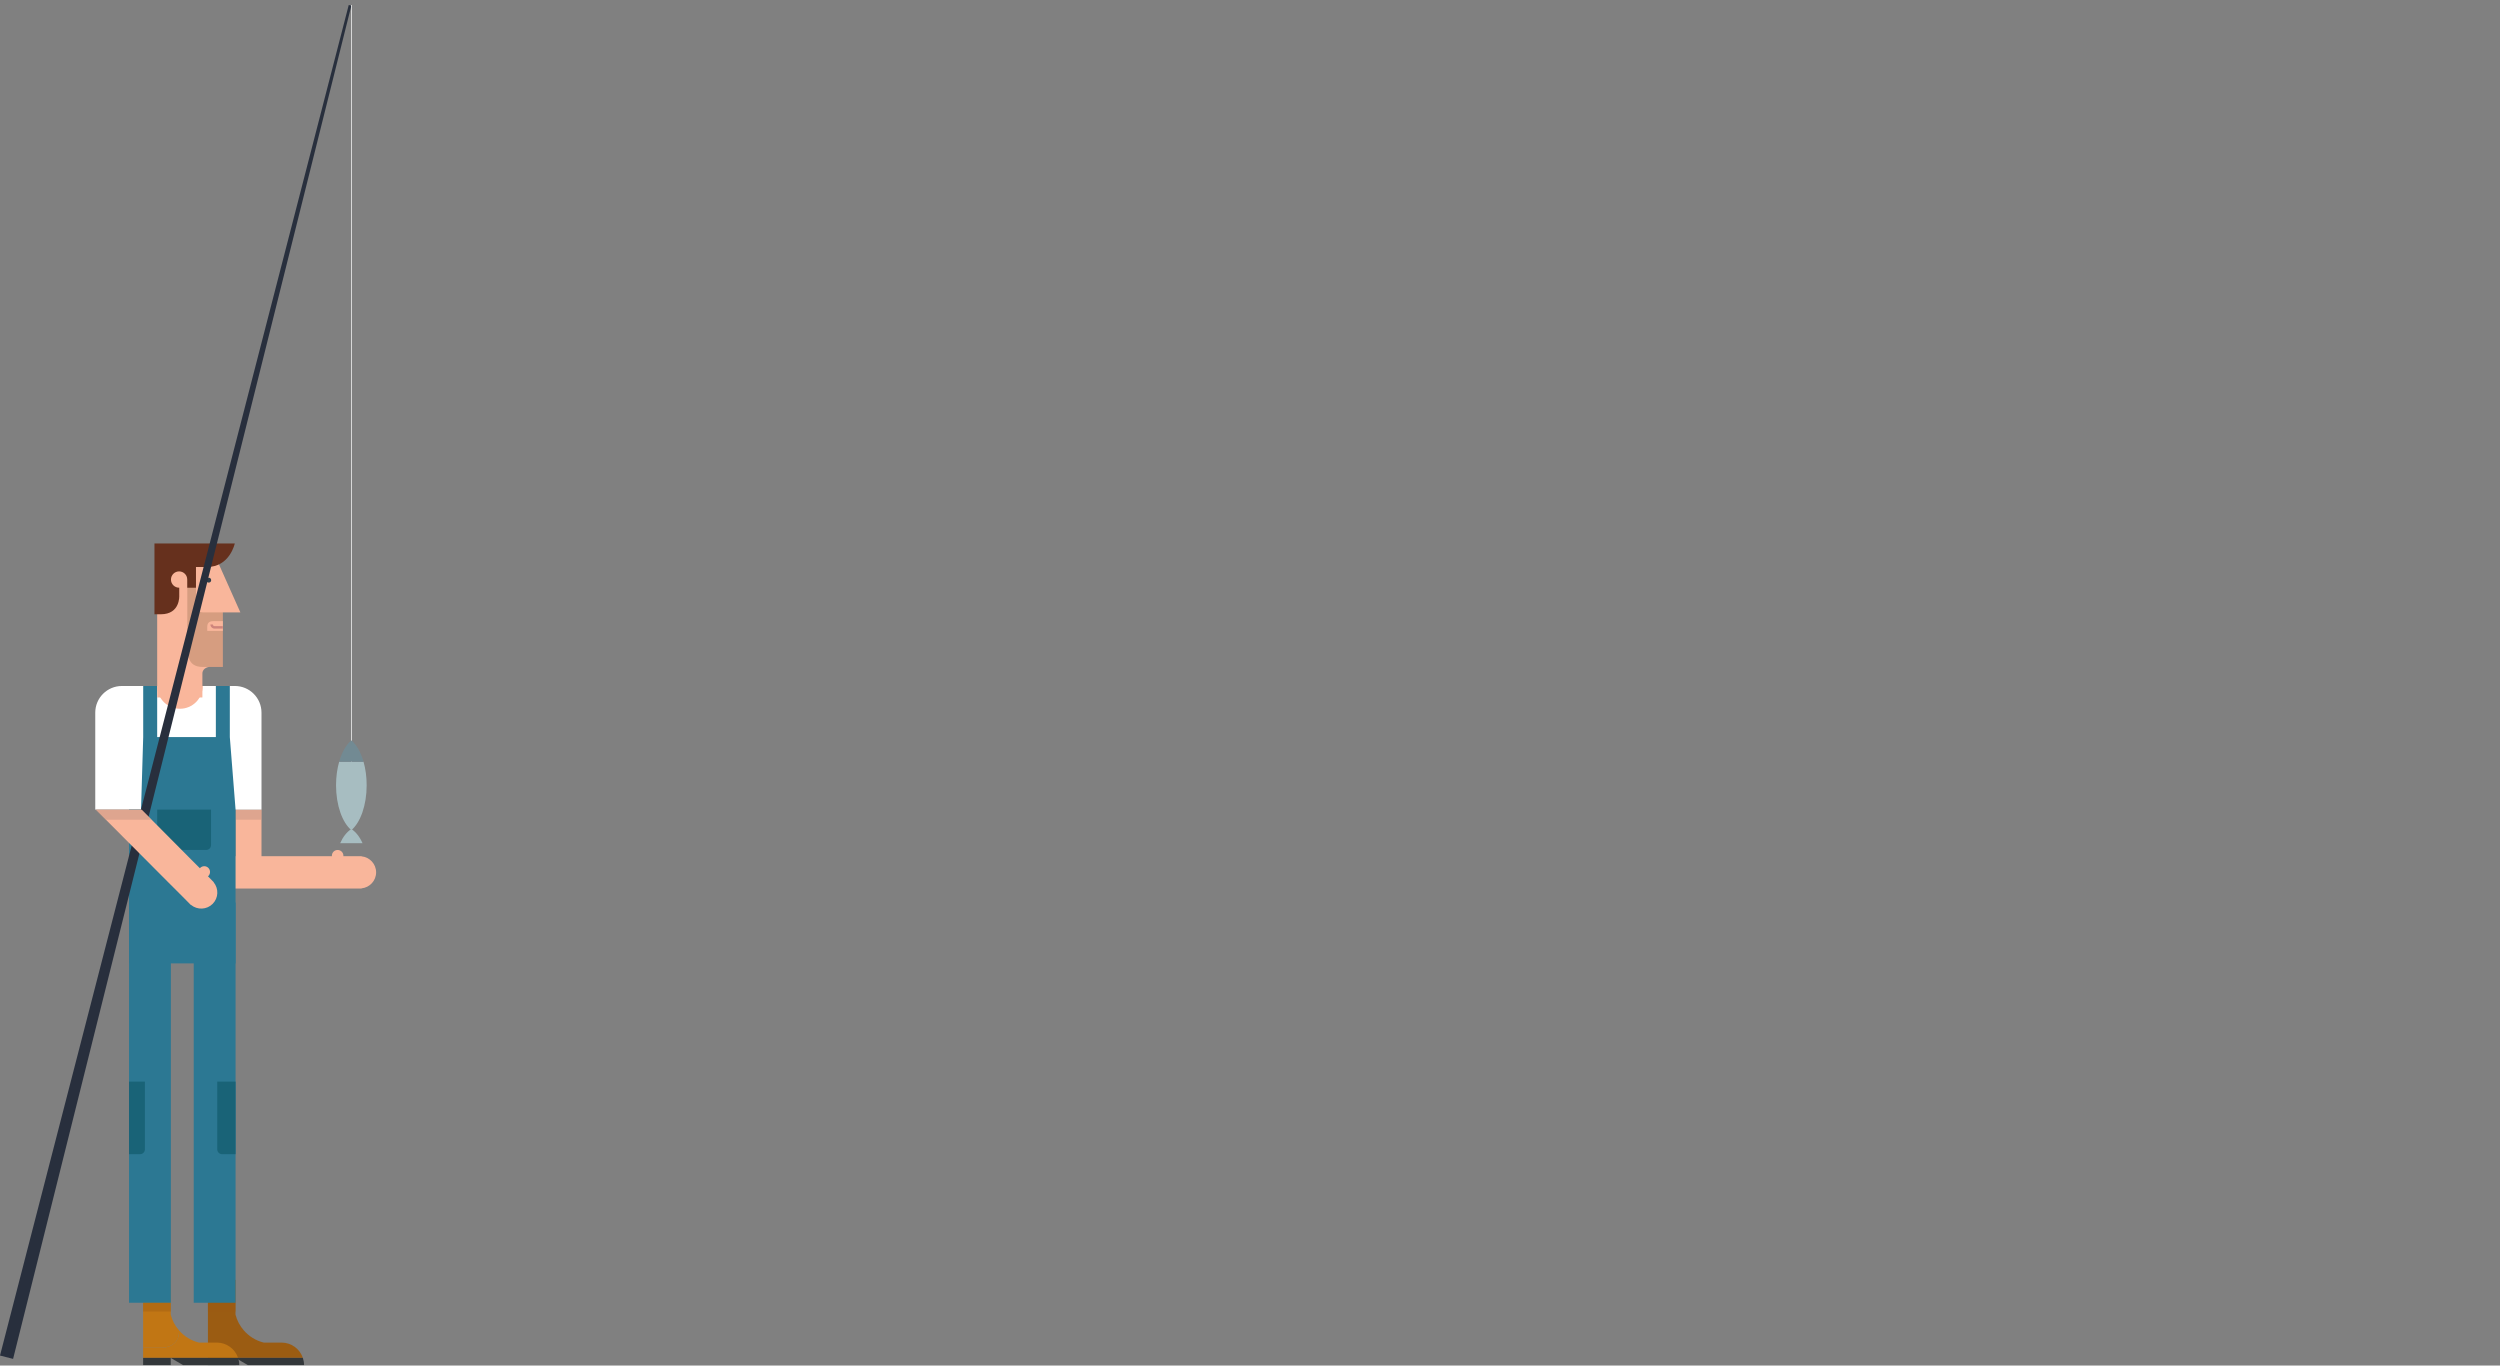 <?xml version="1.0" encoding="utf-8"?>
<!-- Generator: Adobe Illustrator 16.0.0, SVG Export Plug-In . SVG Version: 6.00 Build 0)  -->
<!DOCTYPE svg PUBLIC "-//W3C//DTD SVG 1.1//EN" "http://www.w3.org/Graphics/SVG/1.1/DTD/svg11.dtd">
<svg version="1.1" id="Layer_1" xmlns="http://www.w3.org/2000/svg" xmlns:xlink="http://www.w3.org/1999/xlink" x="0px" y="0px"
	 width="520.289px" height="284.189px" viewBox="0 1.689 520.289 284.189" enable-background="new 0 1.689 520.289 284.189"
	 xml:space="preserve">
<rect x="0" y="1.689" width="520.289" height="284.189" fill="#808080" stroke="none"/>
<g>
	<path fill="#F9B69B" d="M69.068,179.775c0,0.035,0.006,0.066,0.008,0.1h-2.943H45.082v6.725h21.051h4.555h4.217
		c0.002,0,0.004,0.002,0.004,0.002c0.006,0,0.008-0.002,0.008-0.002h0.326v-0.031c1.699-0.168,3.032-1.588,3.032-3.332
		s-1.333-3.16-3.032-3.33v-0.031h-0.318c-0.004,0-0.008,0-0.014,0c-0.004,0-0.008,0-0.014,0h-3.443c0.002-0.033,0.01-0.064,0.01-0.1
		c0-0.662-0.537-1.195-1.199-1.195C69.604,178.58,69.068,179.113,69.068,179.775z"/>
	<rect x="49.025" y="170.179" fill="#F9B69B" width="5.396" height="13.586"/>
	<rect x="47.694" y="170.179" opacity="0.4" fill="#B78C7D" width="6.728" height="2.107"/>
	<g>
		<g>
			<path fill="#9B5C12" d="M58.596,281.101h-3.709c-1.639-0.402-3.08-1.307-4.15-2.541c-0.811-0.928-1.41-2.047-1.725-3.279v-7.225
				l-0.186-0.039H43.27v9.133v3.055v0.98v0.982v2.121H63.03C62.408,282.435,60.659,281.101,58.596,281.101z"/>
			<path fill="#33373A" d="M43.27,285.779h5.742v-0.557v-0.93l2.551,1.486h11.713c0-0.521-0.086-1.021-0.245-1.49H43.27v0.934
				V285.779z"/>
			<rect x="43.27" y="272.812" opacity="0.4" fill="#9B5C12" width="5.771" height="1.832"/>
		</g>
		<g>
			<rect x="40.314" y="189.525" fill="#2C7893" width="8.711" height="83.287"/>
			<path fill="#196377" d="M45.215,226.783v9.791v2.799v1.51c0,0.561,0.451,1.012,1.008,1.012h2.803v-15.111H45.215z"/>
		</g>
	</g>
	<g>
		<g>
			<g>
				<path fill="#C17614" d="M45.117,281.101h-3.711c-1.639-0.402-3.08-1.307-4.15-2.541c-0.002,0.125-0.004,0.242-0.004,0.354
					c0,3.064-3.252,3.254-3.252,3.254h-4.212v2.121h19.763C48.928,282.435,47.18,281.101,45.117,281.101z"/>
				<path fill="#C17614" d="M37.252,278.914c0-0.111,0.002-0.229,0.004-0.354c-0.811-0.928-1.41-2.047-1.725-3.279v-7.225
					l-0.184-0.039h-5.56v9.133v3.055v0.98v0.982H34C34,282.167,37.252,281.978,37.252,278.914z"/>
				<path fill="#33373A" d="M29.788,285.779h5.743v-0.557v-0.93l2.552,1.486h11.712c0-0.521-0.088-1.021-0.244-1.49H29.788v0.934
					V285.779z"/>
			</g>
			<rect x="29.788" y="272.812" opacity="0.4" fill="#9B5C12" width="5.774" height="1.832"/>
		</g>
		<rect x="26.852" y="189.525" fill="#2C7893" width="8.711" height="83.287"/>
	</g>
	<path fill="#196377" d="M30.157,240.882v-1.51v-2.799v-9.791h-3.306v15.111h2.299C29.707,241.894,30.157,241.443,30.157,240.882z"
		/>
	<rect x="31.019" y="144.453" fill="#F9B69B" width="12.528" height="9.928"/>
	<path fill="#FFFFFF" d="M48.875,144.453h-4.783h-0.615h-1.288c0,2.619-2.12,4.74-4.739,4.74c-2.617,0-4.738-2.121-4.738-4.74H30.77
		h-5.395c-3.066,0-5.551,2.484-5.551,5.547v4.068l0,0v16.111h2.146h4.881l0,0h22.174l0,0h5.396v-6.549v-5.771V150
		C54.422,146.937,51.938,144.453,48.875,144.453z"/>
	<polygon fill="#2C7893" points="47.829,155.087 47.829,144.453 44.922,144.453 44.922,155.087 32.711,155.087 32.711,144.453 
		29.803,144.453 29.803,155.087 29.35,170.179 26.852,170.179 26.852,202.185 28.506,202.185 49.025,202.185 49.025,170.179 	"/>
	<path fill="#196377" d="M32.711,170.179v3.078v2.799v1.512c0,0.559,0.451,1.012,1.008,1.012h9.193c0.559,0,1.008-0.453,1.008-1.012
		v-1.512v-2.799v-3.078H32.711z"/>
	<g>
		<path fill="#F9B69B" d="M45.215,118.36l4.812,10.785h-3.652v11.345h-2.879c0,0-1.375,0.171-1.375,1.373c0,0.517,0,0.517,0,2.58
			v2.406h-9.41v-1.547v-27.159h12.332L45.215,118.36z"/>
		<circle fill="#2E3D49" cx="43.443" cy="122.431" r="0.506"/>
		<path opacity="0.2" fill="#4C3B15" d="M38.984,124.03v9.283c0,0-0.012,1.578,0,2.106c0.053,2.058-0.213,5.07,3.181,5.07
			c2.622,0,4.21,0,4.21,0v-11.345h-1.977c0,0-0.449,0-1.977,0c-1.117,0-1.631-0.559-1.631-1.635c0-1.761,0-7.132,0-7.132h-1.807
			V124.03z"/>
		<path fill="#F9B69B" d="M46.375,130.957c0,0-0.666,0-1.912,0c-0.439,0-1.332,0.041-1.332,1.158c0,0.688,0,0.865,0,0.865h3.244
			V130.957z"/>
		<path fill="#CE857C" d="M44.654,131.999c-0.195,0-0.352-0.156-0.352-0.349h-0.514c0,0.477,0.385,0.866,0.863,0.866l0,0h1.723
			v-0.518H44.654z"/>
		<path fill="#66301D" d="M32.146,114.79v14.738c0,0,0,0,1.333,0c4.039,0,3.823-3.823,3.823-3.823v-1.71
			c-0.009,0-0.017,0.004-0.026,0.004c-0.936,0-1.697-0.76-1.697-1.695c0-0.939,0.762-1.699,1.697-1.699
			c0.926,0,1.674,0.743,1.693,1.662h0.004v0.037v1.695h1.811v-4.311c0.576,0,1.323,0,2.32,0c4.727,0,5.758-4.898,5.758-4.898H32.146
			z"/>
	</g>
	<polygon fill="#282F3D" points="2.725,284.494 0,283.802 72.578,2.726 73.121,2.861 	"/>
	<path fill="#F9B69B" d="M41.664,182.31c-0.023,0.023-0.041,0.051-0.062,0.074l-2.082-2.08l-10.027-10.102l0,0h-9.525l14.797,14.857
		l3.223,3.221l1.504,1.52c0.002,0,0.002,0.004,0.002,0.004c0.004,0.002,0.006,0.004,0.006,0.004l0.23,0.23l0.023-0.021
		c1.32,1.082,3.266,1.02,4.498-0.213c1.234-1.232,1.295-3.178,0.213-4.5l0.021-0.021l-0.225-0.225
		c-0.003-0.004-0.005-0.008-0.008-0.012c-0.004-0.004-0.01-0.004-0.012-0.008l-0.958-0.973c0.026-0.021,0.052-0.037,0.077-0.062
		c0.468-0.467,0.467-1.227,0-1.693C42.891,181.843,42.133,181.843,41.664,182.31z"/>
	<polygon opacity="0.4" fill="#B78C7D" points="31.477,172.287 21.873,172.287 19.824,170.179 29.415,170.179 	"/>
	
		<line fill="none" stroke="#FFFFFF" stroke-width="0.141" stroke-miterlimit="10" x1="73.121" y1="2.726" x2="73.121" y2="170.107"/>
	<g>
		<path fill="#A7BDC1" d="M73.121,174.216c-0.955,0.625-1.762,1.66-2.326,2.957h4.65C74.883,175.876,74.076,174.841,73.121,174.216z
			"/>
		<path fill="#A7BDC1" d="M69.936,165.109c0,4.186,1.311,7.777,3.186,9.344c1.874-1.566,3.186-5.158,3.186-9.344
			c0-1.773-0.236-3.439-0.65-4.891h-5.07C70.172,161.669,69.936,163.335,69.936,165.109z"/>
		<path fill="#728A93" d="M73.121,155.767c-1.08,0.904-1.973,2.479-2.535,4.451h5.07C75.094,158.246,74.201,156.671,73.121,155.767z
			"/>
	</g>
</g>
</svg>
